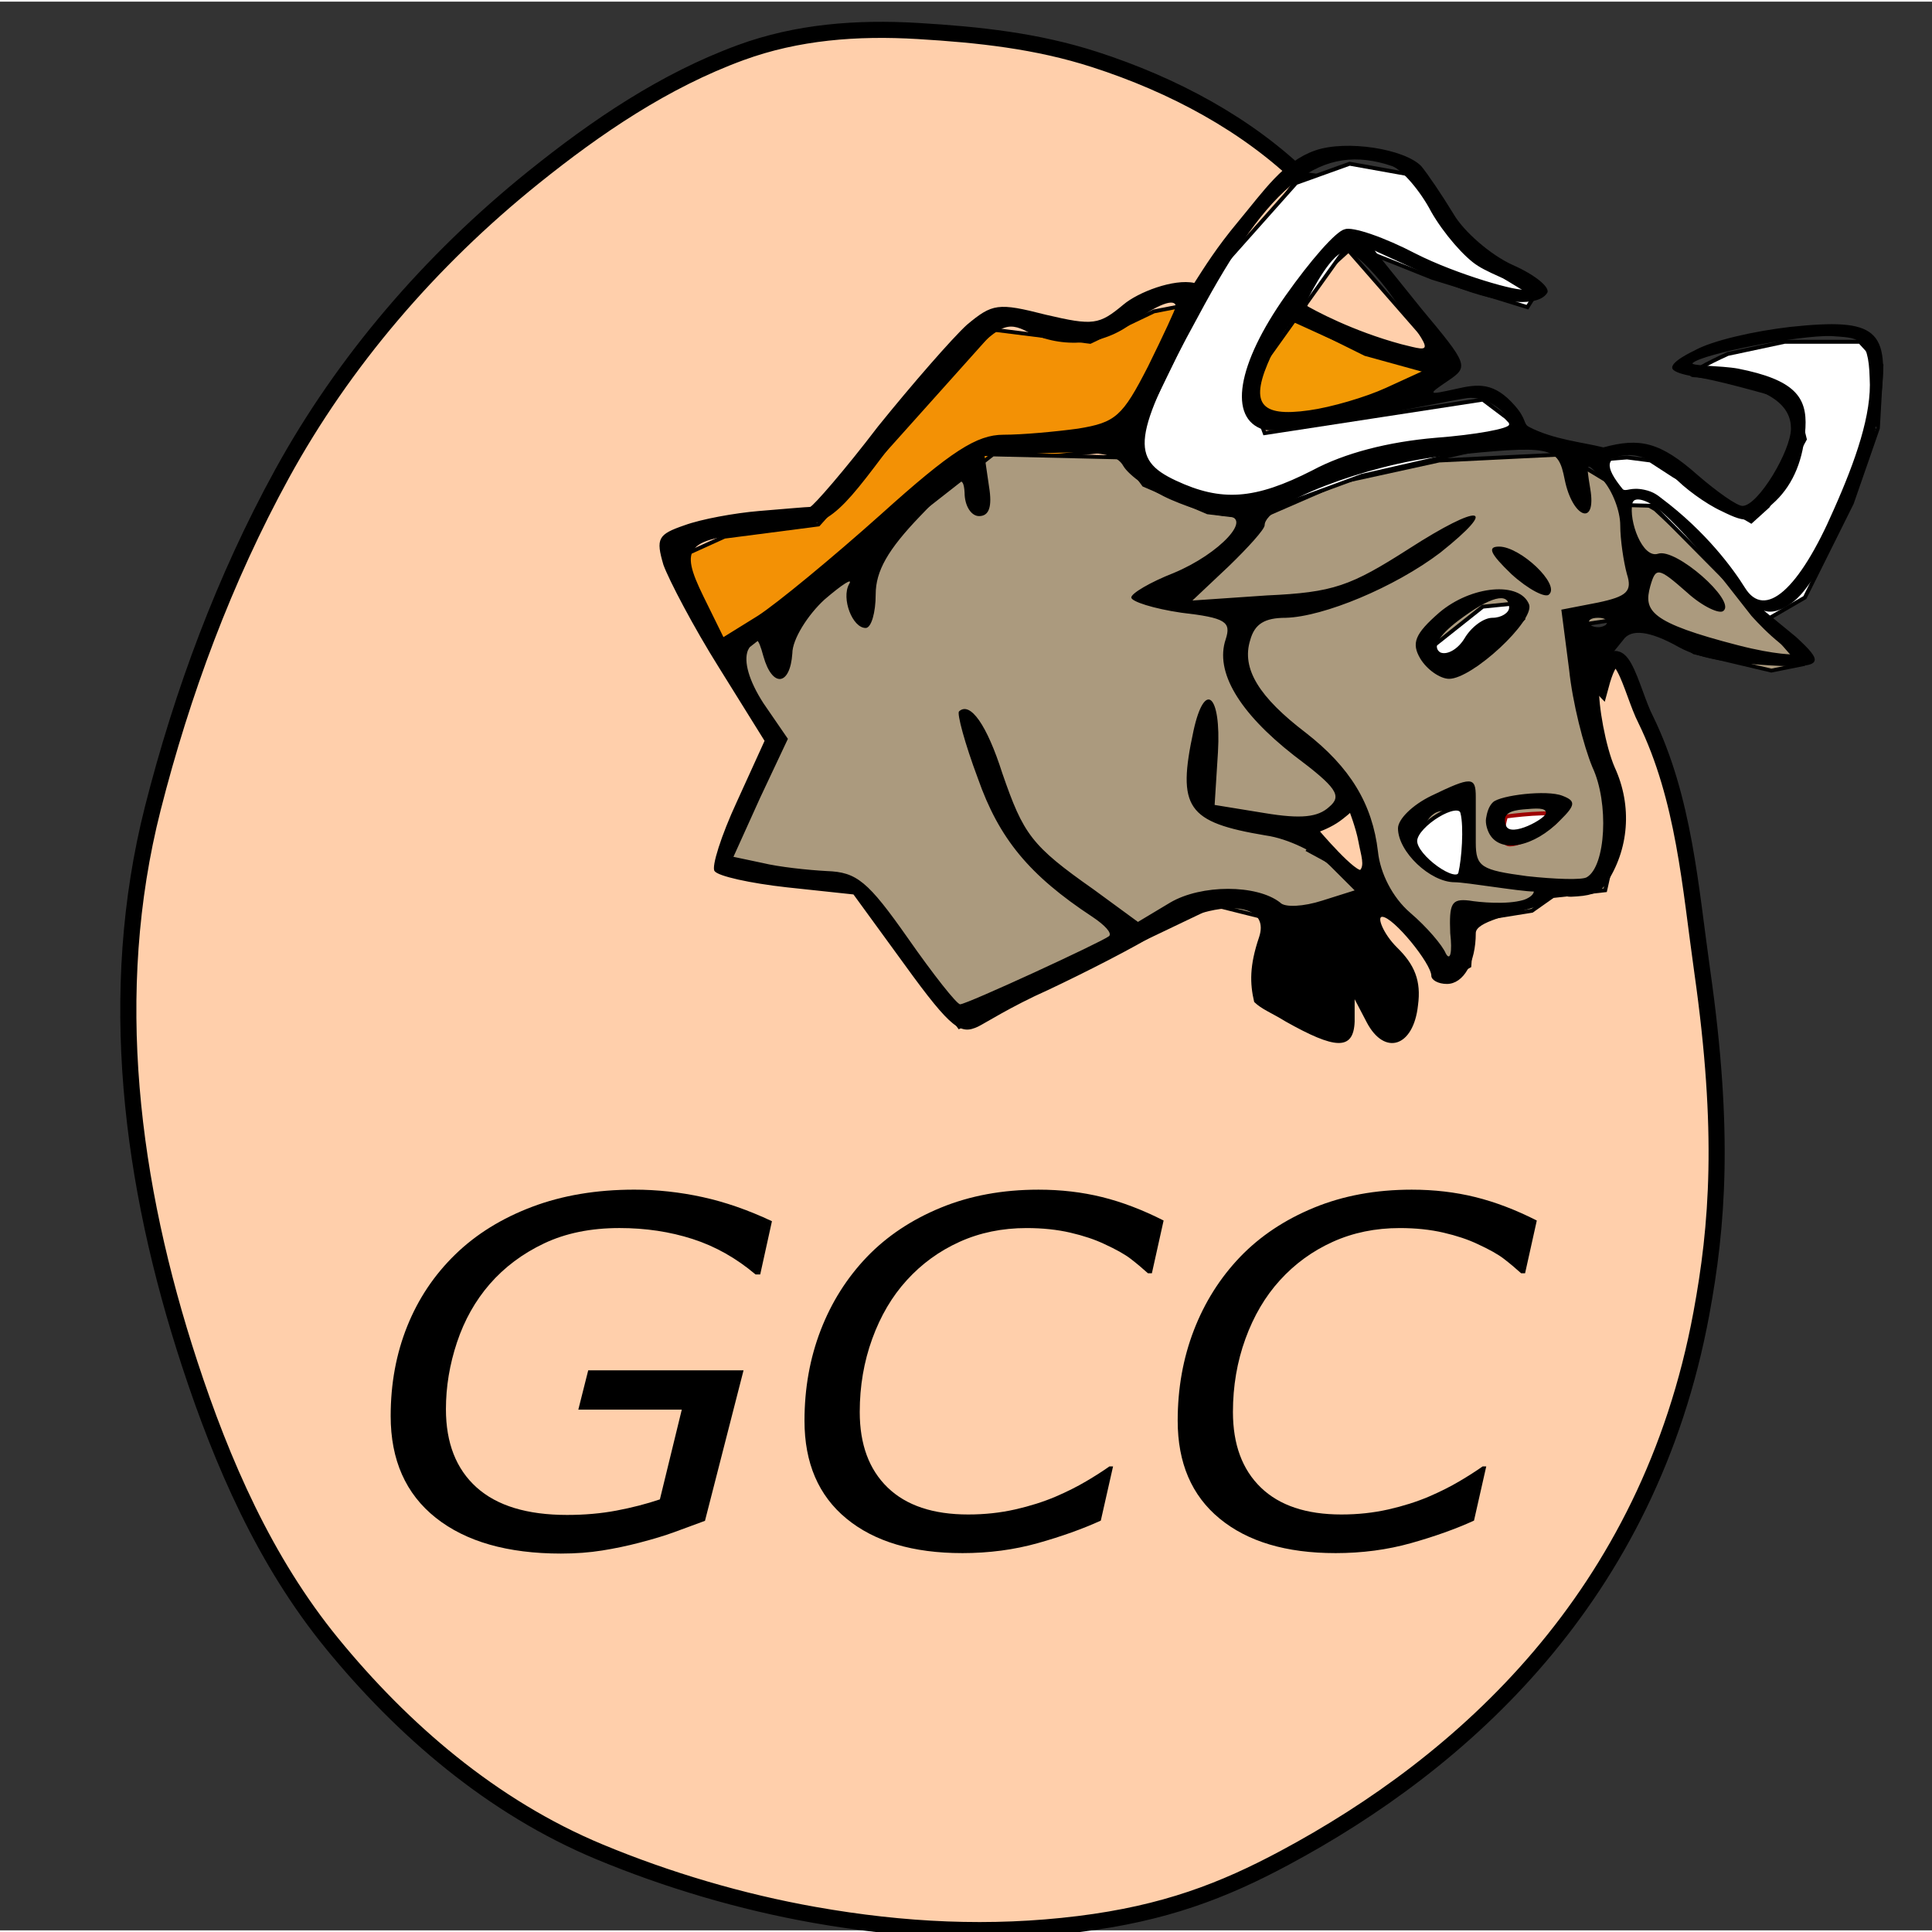<?xml version="1.0" encoding="UTF-8" standalone="no"?>
<svg
   xmlns:dc="http://purl.org/dc/elements/1.1/"
   xmlns:cc="http://creativecommons.org/ns#"
   xmlns:rdf="http://www.w3.org/1999/02/22-rdf-syntax-ns#"
   xmlns:svg="http://www.w3.org/2000/svg"
   xmlns="http://www.w3.org/2000/svg"
   xmlns:sodipodi="http://sodipodi.sourceforge.net/DTD/sodipodi-0.dtd"
   xmlns:inkscape="http://www.inkscape.org/namespaces/inkscape"
   version="1.0"
   width="128"
   height="128"
   viewBox="0 0 102.575 102.4"
   preserveAspectRatio="xMidYMid meet"
   id="svg2"
   sodipodi:version="0.32"
   inkscape:version="0.91 r13725"
   sodipodi:docname="GNU_Compiler_Collection_logo.svg"
   inkscape:output_extension="org.inkscape.output.svg.inkscape">
  <rect x="0" y="0" width="102.575" height="102.4" fill="#333333" stroke="none"/>
  <defs
     id="defs33" />
  <sodipodi:namedview
     inkscape:window-height="706"
     inkscape:window-width="1366"
     inkscape:pageshadow="2"
     inkscape:pageopacity="0.0"
     borderopacity="1.0"
     bordercolor="#666666"
     pagecolor="#ffffff"
     id="base"
     inkscape:zoom="1.9409771"
     inkscape:cx="87.575032"
     inkscape:cy="94.40449"
     inkscape:window-x="-8"
     inkscape:window-y="-8"
     inkscape:current-layer="layer2"
     width="584px"
     height="688.75px"
     showgrid="false"
     inkscape:window-maximized="1" />
  <g
     inkscape:groupmode="layer"
     id="layer1"
     inkscape:label="Colors"
     style="display:inline"
     transform="translate(0,-449.368)">
    <path
       style="display:inline;fill:#ffcfab;fill-opacity:1;fill-rule:evenodd;stroke:#000000;stroke-width:0.855;stroke-linecap:butt;stroke-linejoin:miter;stroke-miterlimit:4;stroke-dasharray:none;stroke-opacity:1"
       d="m 69.242,458.842 c -1.403,1.946 -2.806,3.893 -4.209,5.839 6.651,7.004 13.302,14.009 19.952,21.013 0.936,-3.476 1.622,0.316 2.387,1.786 2.05,4.205 2.369,8.891 3.008,13.391 1.21,8.516 0.811,13.5 -0.05,18.148 -2.79,15.058 -12.687,23.847 -22.139,28.907 -3.233,1.731 -6.345,2.941 -10.91,3.506 -4.703,0.582 -9.312,0.352 -14.033,-0.483 -3.898,-0.689 -7.819,-1.851 -11.419,-3.348 -5.74,-2.387 -10.479,-6.518 -14.188,-11.051 -3.588,-4.385 -5.851,-9.617 -7.57,-14.86 -3.127,-9.537 -4.448,-19.693 -1.955,-29.503 1.555,-6.115 3.796,-12.171 6.861,-17.755 3.253,-5.926 7.825,-11.293 13.36,-15.743 3.324,-2.672 6.937,-5.135 11.004,-6.621 2.984,-1.09 6.142,-1.336 9.403,-1.141 3.224,0.193 6.301,0.521 9.373,1.512 4.18,1.349 8.118,3.458 11.123,6.403 z"
       id="path1335"
       sodipodi:nodetypes="ccccssssssssssssssc"
       inkscape:connector-curvature="0" />
    <path
       style="fill:#f39105;fill-opacity:1;fill-rule:evenodd;stroke:#000000;stroke-width:0.206px;stroke-linecap:butt;stroke-linejoin:miter;stroke-opacity:1"
       d="m 38.284,484.239 -2.316,-5.334 2.494,-1.131 4.988,-0.647 9.264,-10.345 5.166,0.647 3.385,-1.616 2.494,-0.485 -3.919,7.759 -7.66,0.808 -13.896,10.345 z"
       id="path2211"
       inkscape:connector-curvature="0" />
    <path
       style="display:inline;fill:#ffcfab;fill-opacity:1;fill-rule:evenodd;stroke:#000000;stroke-width:0.206px;stroke-linecap:butt;stroke-linejoin:miter;stroke-opacity:1"
       d="m 71.598,462.579 4.097,4.687 1.069,1.617 -7.839,-2.425 0.891,-2.263 1.781,-1.616 z"
       id="path3100"
       inkscape:connector-curvature="0" />
    <path
       style="display:inline;fill:#f39a05;fill-opacity:1;fill-rule:evenodd;stroke:#000000;stroke-width:0.206px;stroke-linecap:butt;stroke-linejoin:miter;stroke-opacity:1"
       d="m 68.569,466.135 3.919,1.94 4.097,1.131 -5.523,2.748 -4.097,-0.323 -0.356,-2.586 1.96,-2.909 z"
       id="path3976"
       inkscape:connector-curvature="0" />
    <path
       style="display:inline;fill:#ab9a7e;fill-opacity:1;fill-rule:evenodd;stroke:#000000;stroke-width:0.206px;stroke-linecap:butt;stroke-linejoin:miter;stroke-opacity:1"
       d="m 38.462,484.562 2.851,4.203 -2.851,6.627 6.77,1.132 1.425,1.293 4.276,5.981 13.539,-6.466 4.031,1.01 4.343,-1.172 -3.029,-2.91 0.534,-0.808 1.425,-0.808 0.713,2.101 1.247,2.586 3.385,3.718 0.891,-0.485 0.178,-2.425 3.146,-0.503 1.11,-0.783 2.779,-0.306 0.714,-3.177 -2.049,-7.678 0,-3.233 3.207,-0.485 2.85,1.94 4.097,0.97 1.603,-0.323 -4.81,-5.496 -2.957,-2.747 -1.675,-0.971 -3.207,-1.94 -6.591,0.323 -5.166,1.132 -4.454,1.94 -2.672,-0.323 -3.385,-1.455 -1.069,-1.455 -6.948,-0.162 -14.252,11.153 z"
       id="path4852"
       sodipodi:nodetypes="ccccccccccccccccccccccccccccccccccccccc"
       inkscape:connector-curvature="0" />
    <path
       style="display:inline;fill:#ffffff;fill-opacity:1;fill-rule:evenodd;stroke:#000000;stroke-width:0.206px;stroke-linecap:butt;stroke-linejoin:miter;stroke-opacity:1"
       d="m 71.776,492.482 0.891,2.101 -0.534,1.293 -2.672,-1.455 0.713,-1.131 1.603,-0.808 z"
       id="path5728"
       inkscape:connector-curvature="0" />
    <path
       style="fill:#ffffff;fill-opacity:1;fill-rule:evenodd;stroke:#000000;stroke-width:0.206px;stroke-linecap:butt;stroke-linejoin:miter;stroke-opacity:1"
       d="m 75.873,483.754 2.85,-2.263 1.603,-0.162 0.534,0.808 -2.494,2.425 -1.425,0.485 -1.069,-1.293 z"
       id="path6604"
       inkscape:connector-curvature="0" />
    <path
       style="fill:#ffffff;fill-opacity:1;fill-rule:evenodd;stroke:#000000;stroke-width:0.206px;stroke-linecap:butt;stroke-linejoin:miter;stroke-opacity:1"
       d="m 81.029,472.544 -8.718,1.997 -5.701,2.101 -4.988,-1.293 -1.781,-1.94 4.632,-9.537 4.34,-4.877 2.843,-1.022 3.15,0.564 3.263,4.345 3.42,2.078 -0.394,0.629 -5.042,-1.556 -4.454,-1.778 -4.276,5.981 -0.891,2.101 0.713,1.94 11.579,-1.778 1.236,0.932 1.069,1.112 z"
       id="path7479"
       sodipodi:nodetypes="cccccccccccccccccccc"
       inkscape:connector-curvature="0" />
    <path
       style="fill:#ffffff;fill-opacity:1;fill-rule:evenodd;stroke:#000000;stroke-width:0.206px;stroke-linecap:butt;stroke-linejoin:miter;stroke-opacity:1"
       d="m 84.424,473.732 2.041,2.37 1.288,0.033 4.76,4.804 1.184,1.303 2.128,-1.237 2.494,-5.011 1.384,-3.984 0.189,-3.337 -1.143,-1.246 -3.993,0 -3.029,0.646 c 0,0 -2.494,1.131 -1.781,1.131 0.713,0 4.097,0.97 4.097,0.97 l 1.425,0.97 0.356,1.455 -1.96,3.556 -0.891,0.808 -4.097,-2.425 -1.247,-0.808 -1.247,-0.162 -1.959,0.162 z"
       id="path8354"
       sodipodi:nodetypes="ccccccccccccsccccccccc"
       inkscape:connector-curvature="0" />
    <path
       style="fill:#ffffff;fill-opacity:1;fill-rule:evenodd;stroke:#9e0000;stroke-width:0.206px;stroke-linecap:butt;stroke-linejoin:miter;stroke-opacity:1"
       d="m 82.76,492.63 c -0.055,-0.371 -2.803,0 -2.803,0 0,0 -0.48,1.486 0.22,1.486 0.701,0 2.637,-1.114 2.582,-1.486 z"
       id="path5093"
       sodipodi:nodetypes="cczz"
       inkscape:connector-curvature="0" />
  </g>
  <g
     inkscape:groupmode="layer"
     id="layer2"
     inkscape:label="Drawing"
     style="display:inline"
     transform="translate(0,-449.368)">
    <g
       transform="matrix(0.059,0,0,-0.054,2.833,555.521)"
       id="g6"
       style="fill:#000000;stroke:none">
      <g
         id="g8">
        <path
           style="fill:#000000;fill-opacity:1"
           d="m 1412.687,1338.267 c 6.752,10.819 23.294,9.459 50.313,-7.267 22,-13 51,-15.675 82.065,-17.805 50.881,-3.488 46.819,4.078 22.935,28.143 l -28.777,25.816 c 0,0 10.588,-6.13 28.153,10.105 C 1590.891,1398.993 1636,1499 1644,1571 c 9,73 -3,84 -81,75 -32,-4 -70.532,-13.403 -86.532,-23.403 0,0 -22.851,-11.435 -19.351,-17.935 3.5,-6.5 33.883,-9.662 33.883,-9.662 57,-9 72.611,-27.857 72.611,-48.857 0,-22 -29.611,-76.143 -43.611,-76.143 -5,0 -23,14 -40,30 -34,33 -52.298,37.325 -85.195,27.546 -18.473,5.063 -45.29,7.723 -66.948,20.173 -5.307,3.051 -1.935,7.34 -12.441,20.541 C 1296.431,1592.114 1282,1590 1262,1585 c -25,-6 -26,-6 -7,8 19,14 18,16 -24,71 l -42,57 50,-25 c 51,-26 95,-33 105,-17 4,5 -10,18 -31,28 -20,10 -44,33 -53,50 -10,18 -23,39 -29,47 -15,17 -67.328,26.153 -95.464,15.512 -28.688,-10.85 -46.474,-40.011 -69.484,-70.157 -19.427,-25.451 -30.249,-44.659 -39.334,-60.121 C 1008.022,1693.652 976,1680 963,1668 c -22,-20 -27,-21 -70,-10 -43,12 -48,11 -71,-10 -13,-13 -49,-58 -80,-100 -30,-43 -58,-78 -61,-79 -3,0 -24,-2 -46,-4 -22,-2 -52,-8 -67,-14 -24,-9 -26,-13 -19,-39 5,-15 27,-61 50,-101 l 41,-72 -25,-60 c -14,-33 -23,-64 -20,-68 3,-5 32,-12 65,-16 l 60,-7 46,-69 c 43,-65 50.678,-68.64 66,-61 5.155,2.57 30,20 63,36 33,17 78,42 100,57 31.13,20.546 62.647,27.524 79.348,21.178 10.124,-3.847 14.803,-12.591 10.652,-26.178 -8.729,-28.059 -8.331,-45.519 -4.414,-63.722 C 1087.405,974.989 1096.2,971.659 1109,963 c 44.13,-27.118 61,-29 62,0 l 0,22 11,-23 c 16,-33 42,-24 46,17 3,24 -3,40 -19,57 -12,13 -18.247,30.024 -13.247,30.024 10,0 44.247,-46.024 44.247,-58.024 0,-4 6,-8 14,-8 15,0 26,21 26,50 0,11.051 29.838,17.28 57.681,27.147 7.431,2.633 7.377,6.363 14.487,11.229 13.437,-2.816 9.017,-3 19.04,-2.288 14.91,1.06 21.558,5.259 25.792,11.912 21,34 24,77 8,115 -8,20 -15,61.502 -14,79.502 0,0 0.955,11.891 5.353,23.65 M 1280,1184 c 0,20 -4,20 -40,1 -17,-9 -30,-23 -30,-32 0,-23 29,-53 51,-53 10,0 58.12,-9.001 71.236,-9.144 -0.283,-3.827 -5.815,-7.159 -9.465,-8.325 -15.15,-4.84 -39.907,-2.142 -48.771,-0.53 -16,2 -18,-3 -17,-32 2,-19 0,-28 -4,-20 -3,8 -17,26 -32,40 -16,15 -27,39 -29,60 -5,47 -25,83 -65,117 -42,35 -58,63 -50,91 4,16 13,22 32,22 34,1 98,30 139,64 54,47 36,49 -28,4 -53,-37 -68,-43 -128,-46 l -67,-5 33,34 c 17,18 32,36 32,40 0,21 92,60 161,68 98,11 103,10 109,-23 7,-38 29,-47 23,-9 -4,27 -4,27 11,9 9,-11 16,-31 16,-45 0,-14 3,-36 6,-48 5,-17 0,-22 -26,-28 l -33,-7 7,-59 c 3,-32 13,-75 21,-96 15,-35 12,-97 -5,-108 -4,-3 -29,-2 -54,1 -41,6 -46,9 -46,33 m -75,665 c 9,-4 25,-24 35,-45 11,-21 30,-45 42,-53 12.261,-8.712 44.089,-21.13 42.259,-22.85 -3.841,-3.611 -61.682,14.529 -98.259,34.85 -28,16 -57,27 -64,24 -8,-2 -31,-31 -53,-65 -44,-68 -52,-121 -20,-132 19,-6 159.985,27.363 183,31 16.651,2.631 38,-14 38,-26 0,-4 -30,-10 -66,-13 -43,-4 -82,-15 -111,-32 -52,-29 -82,-31 -123,-10 -41,21 -39,43 20,161 65,133 111,172 175,148 z m -5,-121 c 43,-65 43,-62 13,-54 -44,13 -78.482,33.377 -86.765,38.858 7.154,15.741 24.765,52.142 36.765,52.142 7,0 23,-17 37,-37 z m -190,-17 c 0,-2 -11,-28 -25,-59 -23,-49 -29,-55 -63,-61 -20,-3 -50,-6 -67,-6 -24,0 -47,-16 -110,-78 -44,-43 -94,-88 -111,-100 l -31,-21 -18,40 c -22,49 -16,57 53,63 57,5 63,9 109,76 17,25 48,65 70,89 34,39 41,43 60,32 32,-17 68,-13 94,9 22,18 39,25 39,16 z m 179,-49 44,-14 -34,-17 c -18,-9 -49,-19 -69,-22 -45,-7 -54,7 -34,54 8.255,20.954 13.793,25.751 18.424,33.366 C 1119.627,1649.373 1165,1625 1189,1617 Z m 445.454,-21.351 C 1636.454,1560.649 1622,1515 1602,1466 c -31,-78 -61.857,-108.325 -79.857,-76.325 -10.4,18.199 -34.546,54.615 -74.86,87.708 -3.03,2.487 -6.946,6.507 -15.573,8.493 -12.594,2.899 -16.084,-2.05 -19.359,0.475 C 1395.468,1508.948 1396,1519 1418,1520 c 12,0 30,-9 40,-21 9,-11 29,-27 43,-34 24,-13 28,-12 49,10 16,17 25.072,41.217 26.662,71.857 C 1578.227,1577 1567,1594 1516,1605 c -15,3 -44.636,2.611 -40.636,5.611 9,9 95.635,27.389 124.635,26.389 23,-2 33.519,0.389 34.454,-41.351 z M 1006,1476 c 19,-9 41,-16 49,-16 26,0 -5,-37 -47,-56 -21,-9 -38,-20 -38,-24 0,-4 20,-11 45,-15 40,-5 45,-9 40,-26 -10,-32 12,-72 61,-114 39,-32 44,-40 32,-51 -10,-10 -25,-12 -58,-6 l -45,8 3,52 c 3,57 -12,71 -22,21 -15,-76 -6,-90 65,-103 20,-3 46,-17 58,-30 l 22,-24 -29,-10 c -17,-6 -34,-7 -38,-2 -21,18 -71,18 -99,0 l -29,-19 -40,32 c -56,43 -63,54 -82,114 -14,48 -29,71 -39,61 -2,-2 5,-31 17,-66 19,-59 46,-95 103,-136 11,-8 18,-16 15,-19 -7,-6 -128,-67 -134,-67 -3,0 -24,29 -47,65 -36,56 -46,65 -73,66 -17,1 -43,4 -58,8 l -26,6 24,58 25,58 -22,35 c -13,22 -18,41 -14,52 7,15 9,14 14,-6 8,-31 24,-29 26,3 0,14 14,38 29,53 16,15 26,22 22,15 -7,-14 3,-43 15,-43 5,0 9,15 9,33 0,23 11,44 40,77 34,39 39,42 40,23 0,-13 6,-23 13,-23 9,0 12,9 9,29 l -4,30 58,3 c 46,2 61,-1 67,-13 5,-9 24,-24 43,-33 z m 283.252,-313.163 c -0.782,-5.197 1.178,-11.956 3.387,-15.969 10.24,-18.607 39.851,-12.318 63.361,14.132 14,15 14,19 2,24 -14.072,6.156 -55.883,0.48 -62.503,-6.294 -3.979,-4.07 -5.465,-10.686 -6.245,-15.868 z M 1485,1421 c 11,-14 30,-41 43,-59 0,0 8.412,-10.432 18.116,-19.935 9.703,-9.503 20.697,-18.077 20.697,-18.077 0,0 -16.099,-0.774 -50.813,9.012 -79.757,22.484 -85,34 -79,58 5,19 7,19 33,-6 14,-14 30,-22 33,-18 11,10 -43,62 -59,56 -14,-5 -26.574,32.41 -23.06,49.524 0.949,4.622 5.621,4.757 11.809,2.087 12.39,-5.344 29.667,-25.382 52.251,-53.612 z m -88,-68 c -4,-3 -10,-3 -14,0 -3,4 0,7 7,7 7,0 10,-3 7,-7 z m -137,-208 c 0,-26 -14,-33 -25,-15 -9,14 1,40 15,40 5,0 10,-11 10,-25 z m 83.195,23.13 c 0,-5.5 -31.743,-24.397 -35.936,-12.648 -4.312,12.083 4.515,15.098 15.468,16.115 11.468,1.065 20.468,2.033 20.468,-3.467 z M 1170,1145 c 0,-8 -4,-15 -9,-15 -13,0 -22,16 -14,24 11,11 23,6 23,-9 z"
           id="path10"
           sodipodi:nodetypes="ccsccscccscssccsscscccccccssccccccscccccccccsccsccccccccssssscscccsccsscscccccccccccccsccccscccccccccccsccscssccscccccsccccsccccccccccccccccccccsscccccscccccscscccccccccccccccccscccsccccccccccccssccsccccccsccscccscsccccsscccscccsccssccssc"
           inkscape:connector-curvature="0" />
        <g
           id="g24">
          <path
             d="m 1312,1403 c 15,-15 31,-24 34,-20 10,10 -26,47 -45,47 -11,0 -8,-7 11,-27 z"
             id="path26"
             inkscape:connector-curvature="0" />
        </g>
        <g
           id="g28">
          <path
             d="m 1247,1365 c -22,-21 -25,-30 -17,-45 6,-11 18,-20 26,-20 21,0 77,57 72,73 -8,23 -52,19 -81,-8 z m 63,5 c 0,-5 -7,-10 -15,-10 -8,0 -19,-9 -25,-20 -6,-11 -16,-17 -22,-14 -7,5 -2,16 16,31 29,24 46,29 46,13 z"
             id="path30"
             inkscape:connector-curvature="0" />
        </g>
        <path
           style="fill:#ffcfab;fill-opacity:1;fill-rule:evenodd;stroke:#000000;stroke-width:1.24;stroke-linecap:butt;stroke-linejoin:miter;stroke-miterlimit:4;stroke-dasharray:none;stroke-opacity:1"
           d="m 319.597,230.141 c 0,0 -1.825,1.952 -3.916,3.422 -2.091,1.47 -4.74,2.458 -4.74,2.458 0,0 9.857,12.742 11.299,11.093 1.443,-1.649 0.398,-4.484 -0.221,-8.193 -0.625,-3.748 -2.423,-8.78 -2.423,-8.78 z"
           id="path2180"
           transform="matrix(3.654,0,0,-3.654,0,2013.271)"
           sodipodi:nodetypes="czcszc"
           inkscape:connector-curvature="0" />
      </g>
    </g>
    <g
       id="text3047"
       style="font-style:normal;font-weight:normal;font-size:32.055px;line-height:125%;font-family:Sans;letter-spacing:0px;word-spacing:0px;fill:#000000"
       font-size="32.055px"
       font-style="normal"
       line-height="125%"
       font-weight="normal"
       transform="matrix(0.208,0,0,0.188,3.959,449.147)">
      <path
         id="path3233"
         d="m 124.19,439.45 c -13.659,0 -24.324,-3.37 -31.996,-10.111 -7.672,-6.741 -11.508,-16.32 -11.508,-28.737 -9e-6,-9.135 1.408,-17.583 4.224,-25.344 2.816,-7.761 6.907,-14.523 12.273,-20.289 5.322,-5.721 11.852,-10.2 19.59,-13.437 7.738,-3.237 16.441,-4.856 26.109,-4.856 5.809,1e-4 11.608,0.699 17.395,2.095 5.787,1.397 11.696,3.67 17.728,6.818 l -2.993,15.034 -1.197,0 c -4.923,-4.612 -10.277,-7.949 -16.065,-10.011 -5.787,-2.062 -12.007,-3.093 -18.659,-3.093 -7.317,9e-5 -13.725,1.441 -19.224,4.324 -5.499,2.883 -10.133,6.719 -13.903,11.508 -3.681,4.701 -6.464,10.178 -8.348,16.43 -1.885,6.253 -2.827,12.55 -2.827,18.892 -2.3e-5,9.535 2.605,16.896 7.816,22.085 5.211,5.189 12.916,7.783 23.116,7.783 4.479,1e-5 8.681,-0.41 12.606,-1.231 3.925,-0.82 7.617,-1.874 11.076,-3.16 l 5.588,-25.344 -26.408,0 2.528,-11.109 39.646,0 -9.845,42.506 c -2.927,1.197 -5.566,2.273 -7.916,3.226 -2.35,0.953 -5.3,1.94 -8.847,2.96 -3.06,0.887 -6.22,1.619 -9.479,2.195 -3.26,0.577 -6.752,0.865 -10.477,0.865 z"
         inkscape:connector-curvature="0" />
      <path
         id="path3235"
         d="m 226.56,439.32 c -12.55,0 -22.395,-3.248 -29.535,-9.745 -7.14,-6.497 -10.71,-15.71 -10.71,-27.639 -1e-5,-9.135 1.375,-17.65 4.124,-25.544 2.749,-7.894 6.696,-14.812 11.841,-20.754 5.1,-5.854 11.375,-10.477 18.825,-13.869 7.45,-3.392 15.765,-5.089 24.945,-5.089 5.721,10e-5 11.131,0.699 16.231,2.095 5.1,1.397 10.333,3.603 15.699,6.619 l -2.993,14.9 -0.998,0 c -1.464,-1.463 -2.938,-2.827 -4.424,-4.091 -1.486,-1.264 -3.714,-2.65 -6.685,-4.157 -2.439,-1.286 -5.344,-2.361 -8.714,-3.226 -3.37,-0.865 -7.096,-1.297 -11.175,-1.297 -6.209,9e-5 -11.907,1.297 -17.096,3.891 -5.189,2.594 -9.69,6.22 -13.504,10.876 -3.725,4.523 -6.652,10.022 -8.781,16.497 -2.129,6.475 -3.193,13.371 -3.193,20.688 -2e-5,9.135 2.373,16.242 7.118,21.32 4.745,5.078 11.597,7.617 20.555,7.617 4.213,10e-6 8.215,-0.477 12.007,-1.43 3.792,-0.953 7.239,-2.162 10.344,-3.625 2.882,-1.375 5.477,-2.816 7.783,-4.324 2.306,-1.508 4.279,-2.905 5.92,-4.191 l 0.931,0 -3.126,15.3 c -4.657,2.35 -10.011,4.468 -16.065,6.353 -6.053,1.885 -12.495,2.827 -19.324,2.827 z"
         inkscape:connector-curvature="0" />
      <path
         id="path3237"
         d="m 321.82,439.32 c -12.55,0 -22.395,-3.248 -29.535,-9.745 -7.14,-6.497 -10.71,-15.71 -10.71,-27.639 -10e-6,-9.135 1.375,-17.65 4.124,-25.544 2.749,-7.894 6.696,-14.812 11.841,-20.754 5.1,-5.854 11.375,-10.477 18.825,-13.869 7.45,-3.392 15.765,-5.089 24.945,-5.089 5.721,10e-5 11.131,0.699 16.231,2.095 5.1,1.397 10.333,3.603 15.699,6.619 l -2.993,14.9 -0.998,0 c -1.464,-1.463 -2.938,-2.827 -4.424,-4.091 -1.486,-1.264 -3.714,-2.65 -6.685,-4.157 -2.439,-1.286 -5.344,-2.361 -8.714,-3.226 -3.37,-0.865 -7.096,-1.297 -11.175,-1.297 -6.209,9e-5 -11.907,1.297 -17.096,3.891 -5.189,2.594 -9.69,6.22 -13.504,10.876 -3.725,4.523 -6.652,10.022 -8.781,16.497 -2.129,6.475 -3.193,13.371 -3.193,20.688 -2e-5,9.135 2.373,16.242 7.118,21.32 4.745,5.078 11.597,7.617 20.555,7.617 4.213,10e-6 8.215,-0.477 12.007,-1.43 3.792,-0.953 7.239,-2.162 10.344,-3.625 2.882,-1.375 5.477,-2.816 7.783,-4.324 2.306,-1.508 4.279,-2.905 5.92,-4.191 l 0.931,0 -3.126,15.3 c -4.657,2.35 -10.011,4.468 -16.065,6.353 -6.053,1.885 -12.495,2.827 -19.324,2.827 z"
         inkscape:connector-curvature="0" />
    </g>
    <path
       style="fill:#ffffff;fill-opacity:1;fill-rule:evenodd;stroke:#000000;stroke-width:0.206px;stroke-linecap:butt;stroke-linejoin:miter;stroke-opacity:1"
       d="m 77.643,492.43 c -0.189,-0.764 -2.472,0.657 -2.504,1.486 -0.032,0.829 2.219,2.439 2.393,1.714 0.173,-0.721 0.298,-2.442 0.11,-3.2 z"
       id="path4122"
       sodipodi:nodetypes="czzz"
       inkscape:connector-curvature="0" />
  </g>
</svg>
